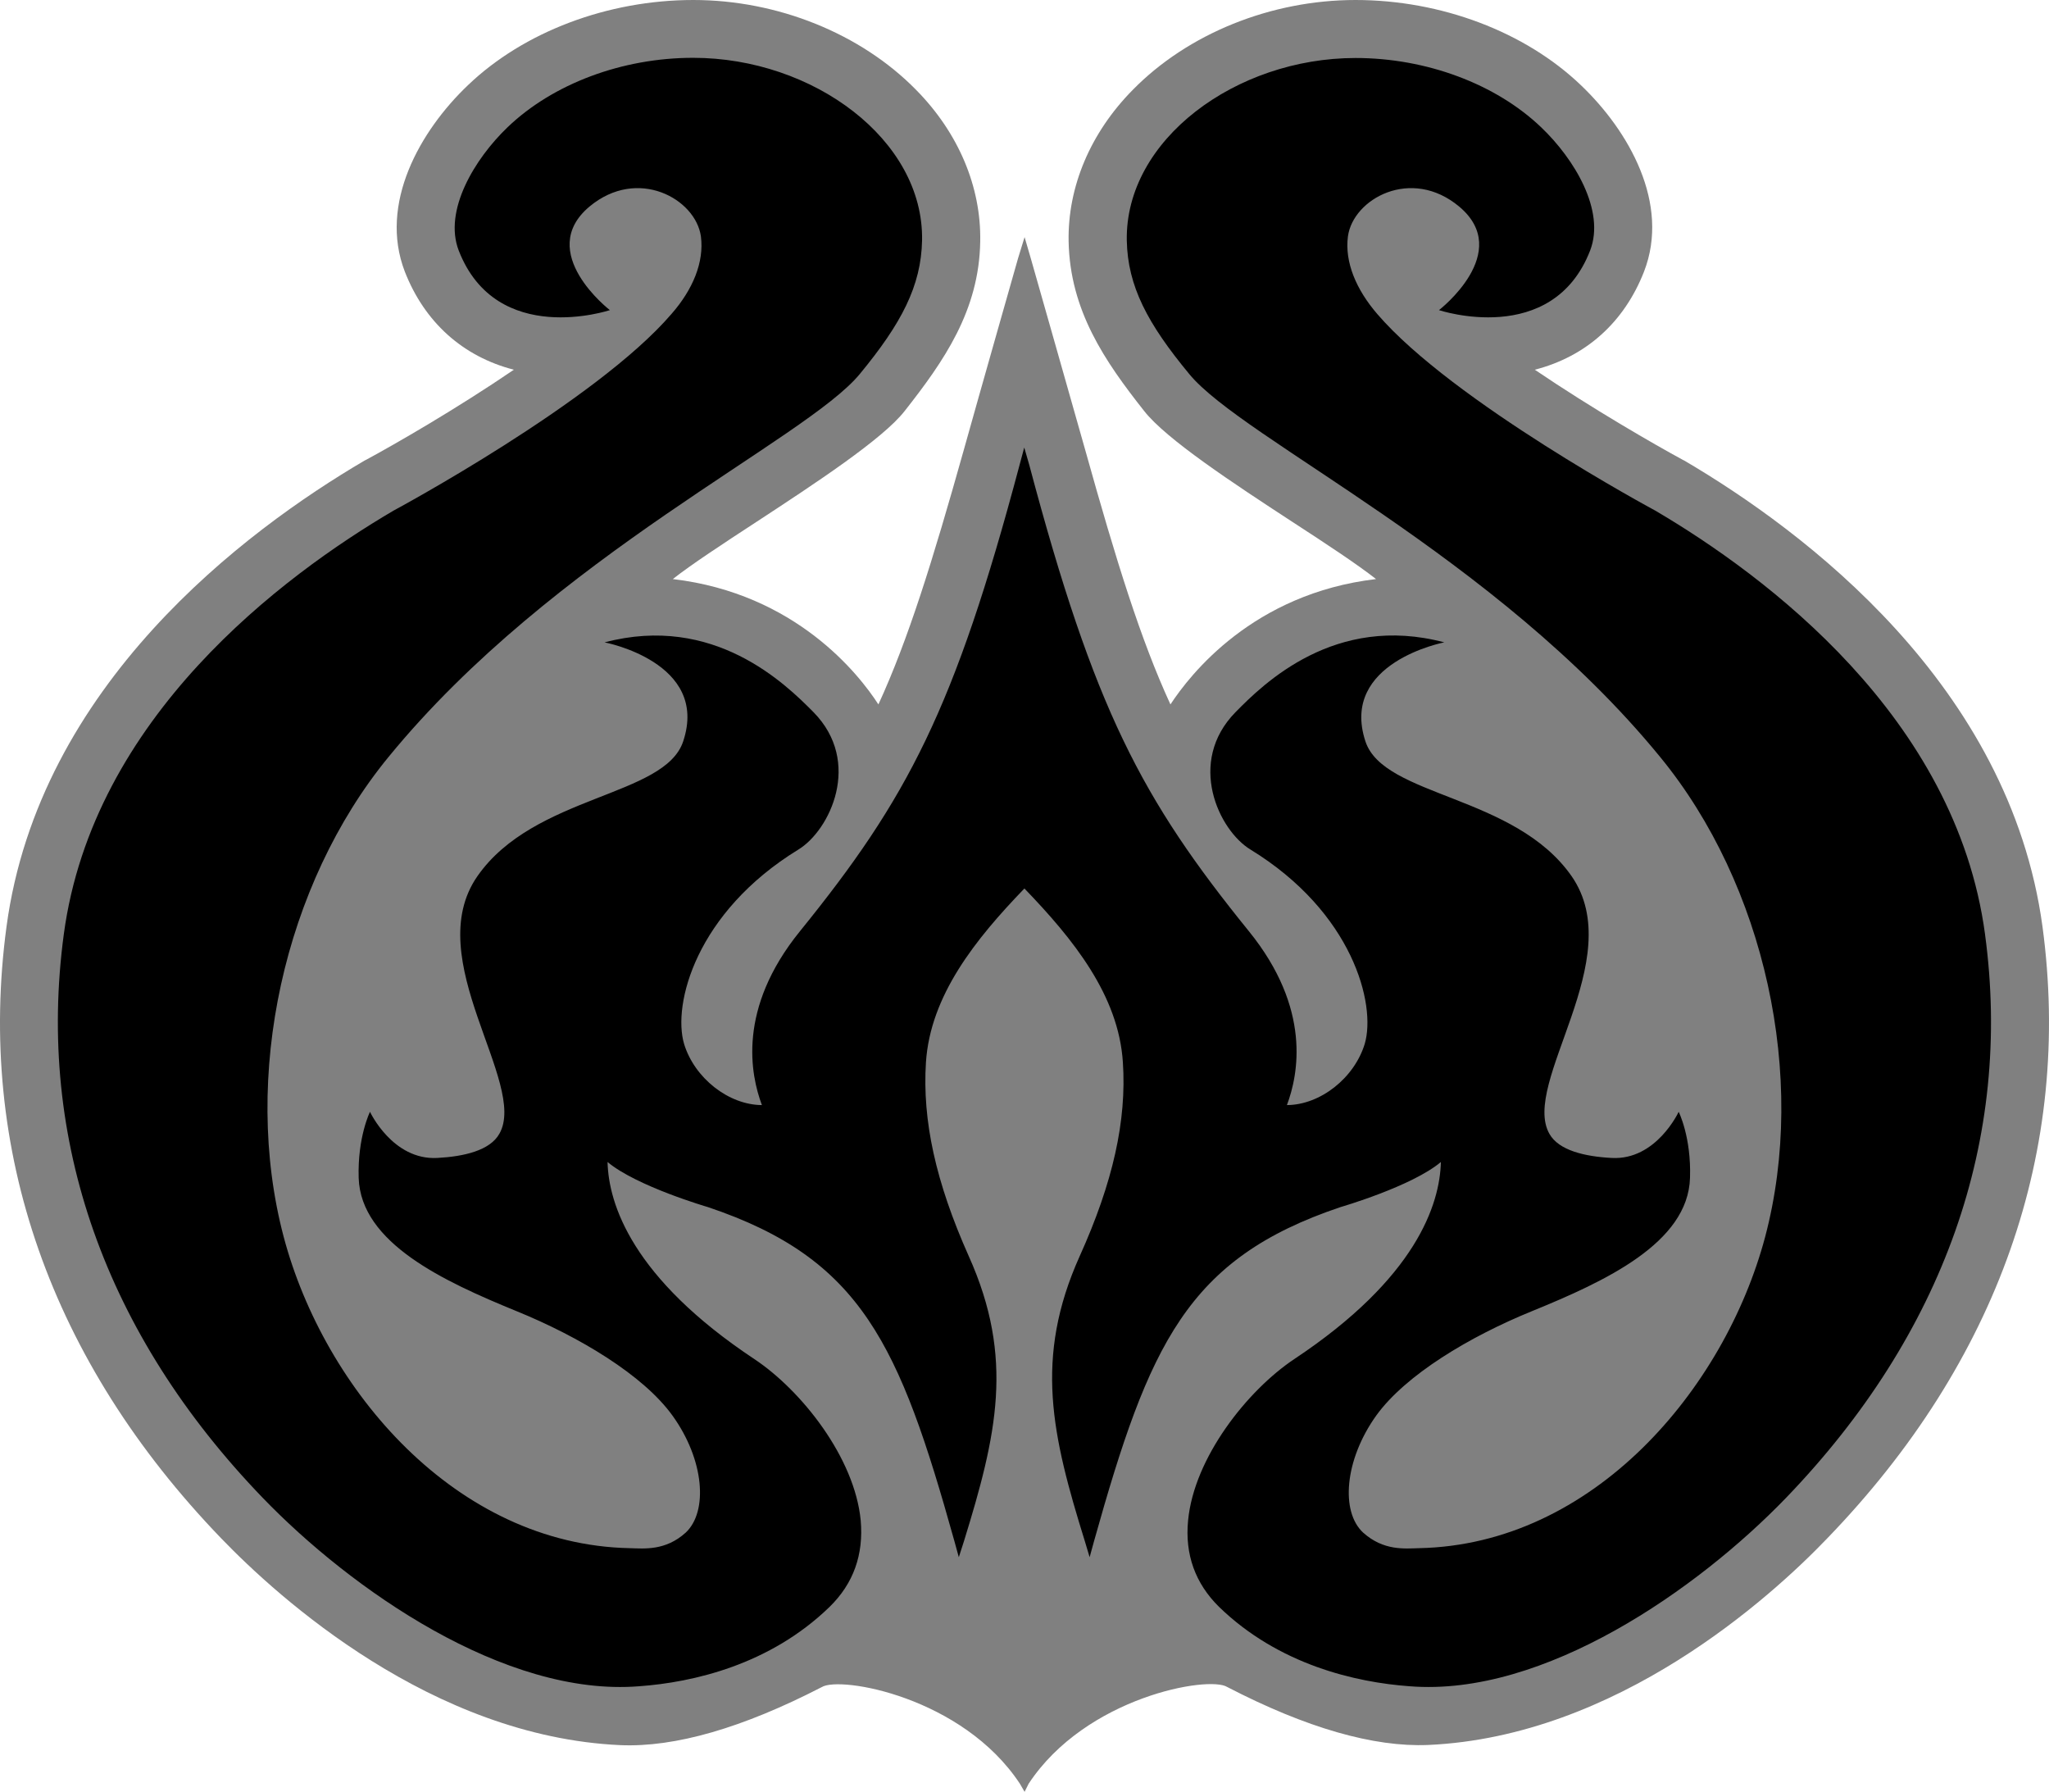 <?xml version="1.0" encoding="UTF-8" standalone="no"?>
<svg
   version="1.1"
   id="Layer_1"
   x="0px"
   y="0px"
   width="299.606"
   height="261.949"
   viewBox="-144.341 -145.052 299.606 261.949"
   xmlns="http://www.w3.org/2000/svg"
   xmlns:svg="http://www.w3.org/2000/svg">
  <defs
     id="defs2" />
  <path
     fill="#808080"
     d="m 154.312,-9.604 c -4.807,-35.311 -34.843,-57.824 -52.368,-68.111 l -0.259,-0.13 c -4.138,-2.249 -13.055,-7.367 -21.609,-13.157 7.471,-1.913 13.078,-6.928 15.974,-14.346 3.853,-9.926 -2.224,-20.576 -9.226,-27.245 -8.143,-7.806 -20.448,-12.459 -32.96,-12.459 -12.354,0 -24.503,4.913 -32.567,13.132 -6.204,6.281 -9.538,14.191 -9.384,22.178 0.207,10.107 5.299,17.5 11.037,24.763 3.205,4.11 13.027,10.573 21.739,16.259 4.859,3.153 9.485,6.204 12.175,8.323 -17.991,2.12 -27.193,13.958 -30.062,18.327 -4.344,-9.435 -7.91,-20.912 -12.46,-37.195 -2.042,-7.238 -7.962,-28.021 -7.962,-28.021 l -0.905,-3.102 -0.956,3.102 c 0,0 -5.919,20.783 -7.936,28.021 -4.575,16.283 -8.142,27.76 -12.484,37.195 -2.817,-4.369 -12.071,-16.208 -30.062,-18.327 2.688,-2.119 7.341,-5.17 12.174,-8.323 8.686,-5.687 18.534,-12.149 21.739,-16.259 5.713,-7.264 10.882,-14.656 11.037,-24.763 0.156,-7.987 -3.179,-15.896 -9.383,-22.178 -8.064,-8.219 -20.239,-13.132 -32.569,-13.132 -12.511,0 -24.814,4.653 -32.957,12.459 -7.005,6.669 -13.054,17.319 -9.229,27.245 2.896,7.418 8.504,12.433 15.948,14.346 -8.504,5.79 -17.421,10.908 -21.583,13.157 l -0.258,0.13 c -17.526,10.288 -47.587,32.801 -52.343,68.111 -4.394,32.62 6.436,63.56 31.405,89.461 8.375,8.686 30.786,28.976 58.366,30.216 7.987,0.338 17.835,-2.507 29.416,-8.477 2.663,-1.682 20.626,1.42 29.002,14.14 l 0.671,1.161 0.596,-1.188 C 14.469,102.992 32.434,99.89 35.096,101.569 c 11.58,5.997 21.429,8.814 29.39,8.479 27.582,-1.242 50.019,-21.506 58.366,-30.219 24.998,-25.873 35.854,-56.813 31.46,-89.433"
     id="path1" />
  <path
     d="m 145.913,-8.467 c -4.268,-31.768 -32.054,-52.421 -48.209,-61.933 0,0 -29.622,-15.897 -40.658,-28.745 -3.077,-3.567 -4.783,-7.573 -4.292,-11.347 0.749,-5.506 9.254,-10.21 16.258,-4.369 8.014,6.695 -2.944,15.147 -2.944,15.147 0,0 16.567,5.531 22.1,-8.711 2.247,-5.816 -2.276,-13.364 -7.16,-18.017 -6.618,-6.332 -16.777,-10.131 -27.143,-10.131 -17.497,0 -33.706,11.967 -33.446,26.675 0.128,6.695 3.05,12.174 9.125,19.516 7.856,9.59 44.742,26.495 68.858,55.988 15.305,18.637 21.558,46.786 15.354,70.18 -5.943,22.28 -25.15,44.976 -50.609,45.492 -2.095,0.053 -5.171,0.414 -8.169,-2.275 -3.309,-3.05 -2.74,-10.597 1.914,-17.111 4.29,-5.944 13.646,-11.553 22.799,-15.275 10.646,-4.344 22.797,-9.952 23.082,-19.464 0.205,-5.972 -1.656,-9.668 -1.656,-9.668 0,0 -3.282,7.107 -9.796,6.746 -3.901,-0.206 -7.729,-1.085 -9.1,-3.515 -4.238,-7.42 11.66,-25.564 3.232,-37.688 -8.323,-11.917 -27.452,-11.554 -30.14,-19.696 -3.801,-11.554 11.53,-14.476 11.53,-14.476 -15.976,-4.239 -26.419,6.023 -30.529,10.21 -7.158,7.29 -2.455,17.268 2.198,20.085 14.94,9.151 18.402,22.617 16.698,28.409 -1.525,4.987 -6.488,8.916 -11.375,8.943 1.655,-4.421 3.645,-14.062 -5.557,-25.41 -15.689,-19.36 -22.617,-32.44 -32.129,-68.215 l -0.724,-2.506 -0.672,2.506 c -9.512,35.774 -16.414,48.83 -32.129,68.215 -9.202,11.348 -7.212,20.989 -5.558,25.41 -4.886,-0.027 -9.848,-3.956 -11.373,-8.919 -1.733,-5.816 1.732,-19.256 16.698,-28.432 4.626,-2.818 9.383,-12.795 2.224,-20.085 -4.137,-4.187 -14.605,-14.423 -30.554,-10.21 0,0 15.329,2.895 11.502,14.449 -2.663,8.169 -21.764,7.806 -30.088,19.723 -8.451,12.123 7.419,30.268 3.206,37.661 -1.37,2.456 -5.195,3.335 -9.072,3.541 -6.54,0.361 -9.849,-6.746 -9.849,-6.746 0,0 -1.835,3.696 -1.654,9.668 0.31,9.512 12.433,15.12 23.057,19.464 9.202,3.747 18.559,9.355 22.824,15.275 4.679,6.488 5.221,14.037 1.939,17.111 -2.973,2.689 -6.074,2.328 -8.195,2.275 -25.435,-0.517 -44.667,-23.212 -50.585,-45.492 -6.204,-23.421 0.026,-51.542 15.329,-70.18 24.142,-29.493 61.028,-46.397 68.911,-55.988 6.075,-7.367 8.969,-12.847 9.1,-19.542 0.258,-14.708 -15.948,-26.676 -33.474,-26.676 -10.392,0 -20.498,3.8 -27.116,10.133 -4.859,4.653 -9.408,12.226 -7.16,18.042 5.533,14.243 22.101,8.711 22.101,8.711 0,0 -10.96,-8.453 -2.973,-15.147 7.03,-5.842 15.51,-1.137 16.284,4.369 0.491,3.774 -1.188,7.779 -4.29,11.322 -11.038,12.873 -40.661,28.77 -40.661,28.77 -16.181,9.512 -43.943,30.165 -48.207,61.933 -4.032,29.983 6.022,58.469 29.104,82.404 12.874,13.338 35.362,29.105 55.006,27.529 7.91,-0.569 19.128,-3.128 27.865,-11.607 3.49,-3.411 4.989,-7.624 4.549,-12.639 -0.879,-9.177 -8.66,-18.999 -15.536,-23.574 -17.886,-11.865 -21.325,-22.67 -21.48,-28.821 4.265,3.567 14.682,6.593 14.682,6.593 22.462,7.546 27.994,20.058 36.033,48.827 l 0.646,2.353 0.749,-2.327 c 4.785,-15.484 7.422,-26.752 0.701,-41.695 -4.834,-10.829 -6.798,-19.826 -6.255,-28.33 0.647,-9.77 7.238,-17.99 14.398,-25.408 7.159,7.419 13.776,15.638 14.397,25.408 0.569,8.53 -1.448,17.552 -6.308,28.33 -6.72,14.942 -4.057,26.211 0.75,41.694 l 0.697,2.327 0.647,-2.353 c 8.063,-28.77 13.596,-41.281 36.032,-48.827 0,0 10.443,-3.025 14.682,-6.593 -0.155,6.151 -3.566,16.956 -21.454,28.821 -6.849,4.575 -14.63,14.397 -15.509,23.574 -0.491,4.989 1.061,9.229 4.523,12.639 8.736,8.479 20.008,11.038 27.864,11.607 19.645,1.576 42.158,-14.191 55.032,-27.529 23.058,-23.934 33.165,-52.419 29.108,-82.403"
     id="path2" />
</svg>
